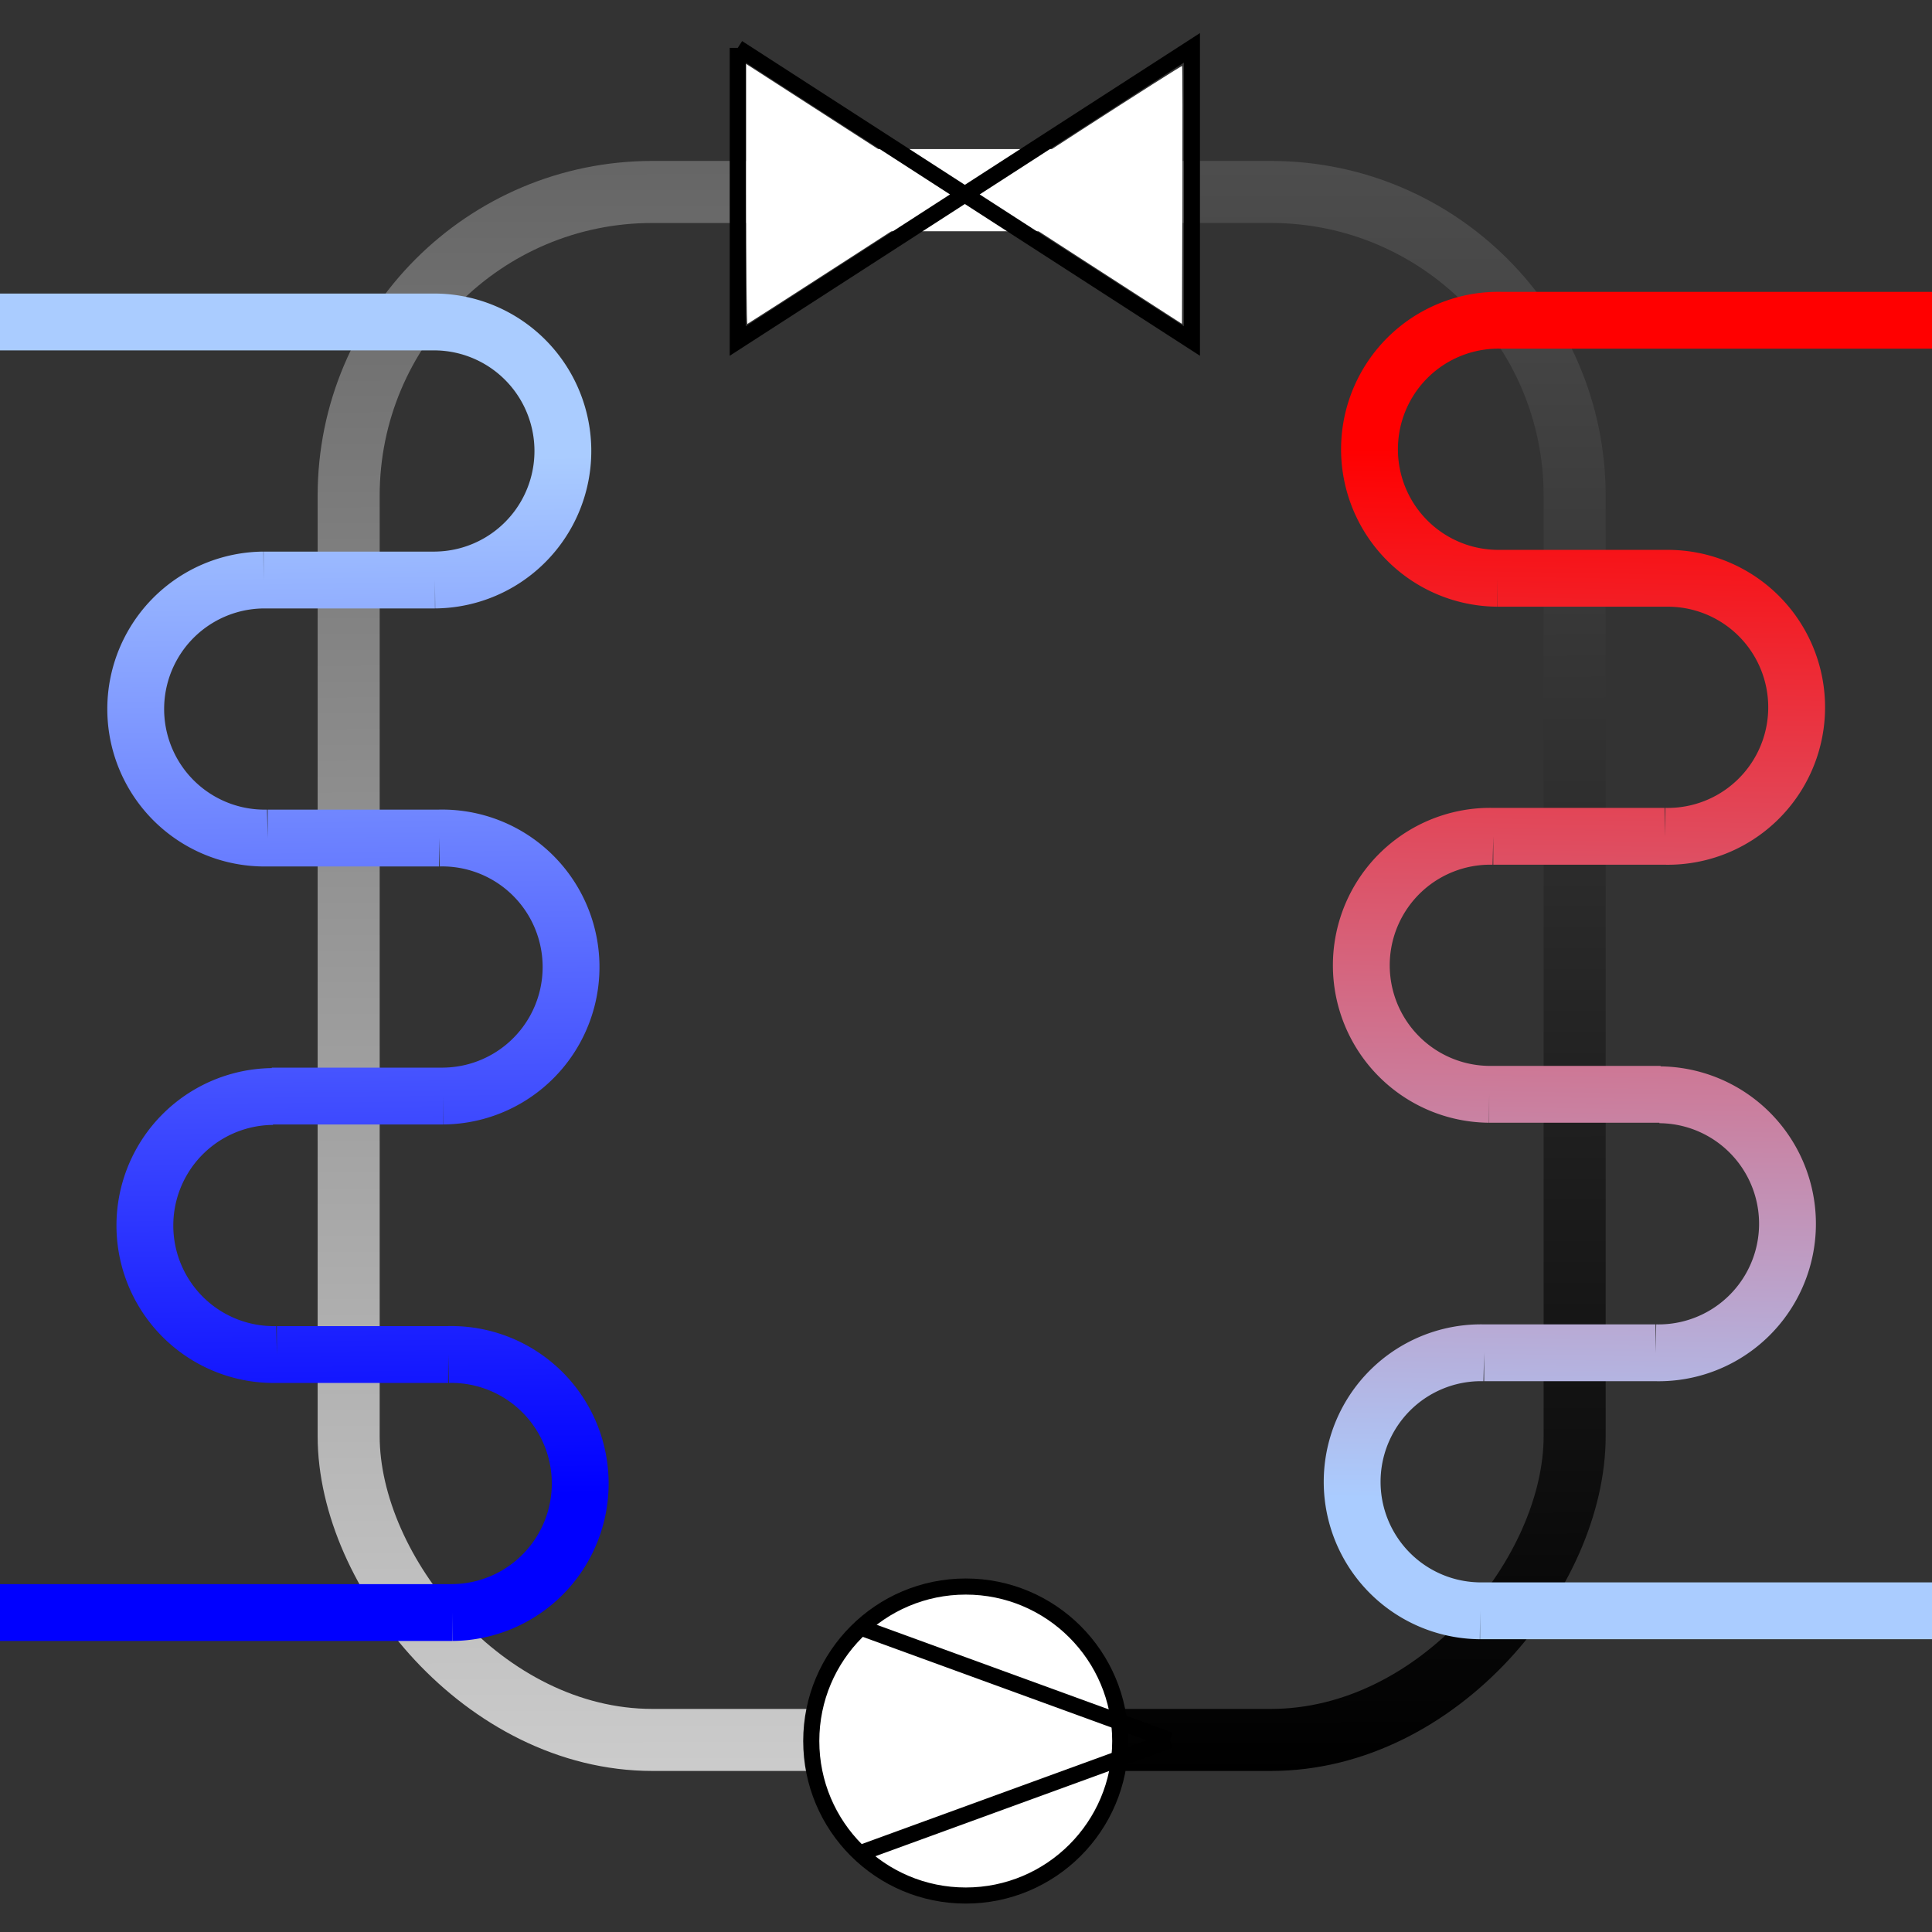 <?xml version="1.0" encoding="UTF-8" standalone="no"?>
<svg
   xmlns:dc="http://purl.org/dc/elements/1.1/"
   xmlns:cc="http://creativecommons.org/ns#"
   xmlns:rdf="http://www.w3.org/1999/02/22-rdf-syntax-ns#"
   xmlns:svg="http://www.w3.org/2000/svg"
   xmlns="http://www.w3.org/2000/svg"
   xmlns:xlink="http://www.w3.org/1999/xlink"
   xmlns:sodipodi="http://sodipodi.sourceforge.net/DTD/sodipodi-0.dtd"
   xmlns:inkscape="http://www.inkscape.org/namespaces/inkscape"
   width="120mm"
   height="120mm"
   viewBox="0 0 120 120"
   version="1.1"
   id="svg103"
   inkscape:version="1.0 (4035a4fb49, 2020-05-01)"
   sodipodi:docname="HP.svg"
   inkscape:export-filename="C:\Daten\GIT\pytrnsys_gui\trnsysGUI\images\HP.png"
   inkscape:export-xdpi="96"
   inkscape:export-ydpi="96">
  <rect x="0" y="0" width="120" height="120" fill="#333333" stroke="none"/>
  <defs
     id="defs97">
    <linearGradient
       id="linearGradient882"
       inkscape:collect="always">
      <stop
         id="stop878"
         offset="0"
         style="stop-color:#0000ff;stop-opacity:1;" />
      <stop
         id="stop880"
         offset="1"
         style="stop-color:#aaccff;stop-opacity:1" />
    </linearGradient>
    <linearGradient
       inkscape:collect="always"
       id="linearGradient1046">
      <stop
         style="stop-color:#aaccff;stop-opacity:1"
         offset="0"
         id="stop1042" />
      <stop
         style="stop-color:#ff0000;stop-opacity:1"
         offset="1"
         id="stop1044" />
    </linearGradient>
    <linearGradient
       inkscape:collect="always"
       id="linearGradient858">
      <stop
         style="stop-color:#cccccc;stop-opacity:1"
         offset="0"
         id="stop854" />
      <stop
         style="stop-color:#666666;stop-opacity:1"
         offset="1"
         id="stop856" />
    </linearGradient>
    <linearGradient
       inkscape:collect="always"
       id="linearGradient850">
      <stop
         style="stop-color:#000000;stop-opacity:1"
         offset="0"
         id="stop846" />
      <stop
         style="stop-color:#4d4d4d;stop-opacity:1"
         offset="1"
         id="stop848" />
    </linearGradient>
    <clipPath
       clipPathUnits="userSpaceOnUse"
       id="clipPath840">
      <rect
         style="fill:#ffff00;fill-rule:evenodd;stroke:none;stroke-width:0.293"
         id="rect842"
         width="60"
         height="120"
         x="34.494"
         y="73.804" />
    </clipPath>
    <linearGradient
       inkscape:collect="always"
       xlink:href="#linearGradient850"
       id="linearGradient852"
       x1="94.289"
       y1="184.071"
       x2="94.494"
       y2="84.097"
       gradientUnits="userSpaceOnUse" />
    <linearGradient
       inkscape:collect="always"
       xlink:href="#linearGradient858"
       id="linearGradient860"
       x1="94.856"
       y1="184.449"
       x2="94.683"
       y2="84.097"
       gradientUnits="userSpaceOnUse" />
    <linearGradient
       inkscape:collect="always"
       xlink:href="#linearGradient1046"
       id="linearGradient1048"
       x1="118.416"
       y1="166.846"
       x2="119.568"
       y2="101.646"
       gradientUnits="userSpaceOnUse" />
    <linearGradient
       gradientUnits="userSpaceOnUse"
       y2="102.131"
       x2="69.65"
       y1="166.576"
       x1="70.388"
       id="linearGradient884"
       xlink:href="#linearGradient882"
       inkscape:collect="always" />
  </defs>
  <sodipodi:namedview
     id="base"
     pagecolor="#ffffff"
     bordercolor="#666666"
     borderopacity="1.0"
     inkscape:pageopacity="0.0"
     inkscape:pageshadow="2"
     inkscape:zoom="0.98994949"
     inkscape:cx="149.0847"
     inkscape:cy="252.58942"
     inkscape:document-units="mm"
     inkscape:current-layer="layer1"
     inkscape:document-rotation="0"
     showgrid="false"
     fit-margin-top="0"
     fit-margin-left="0"
     fit-margin-right="0"
     fit-margin-bottom="0"
     inkscape:window-width="1920"
     inkscape:window-height="1017"
     inkscape:window-x="1912"
     inkscape:window-y="-8"
     inkscape:window-maximized="1" />
  <g
     inkscape:label="Ebene 1"
     inkscape:groupmode="layer"
     id="layer1"
     transform="translate(-34.494,-73.804)">
    <rect
       style="fill:none;stroke:url(#linearGradient860);stroke-width:3.853;stroke-linecap:round;stroke-linejoin:miter;stroke-miterlimit:4;stroke-dasharray:none"
       id="rect836"
       width="76.147"
       height="96.147"
       x="56.15"
       y="85.727"
       ry="18.866"
       clip-path="url(#clipPath840)" />
    <rect
       clip-path="url(#clipPath840)"
       ry="18.866"
       y="85.727"
       x="56.15"
       height="96.147"
       width="76.147"
       id="rect844"
       style="fill:none;stroke:url(#linearGradient852);stroke-width:3.853;stroke-linecap:round;stroke-linejoin:miter;stroke-miterlimit:4;stroke-dasharray:none"
       transform="matrix(-1,0,0,1,188.448,0)" />
    <path
       id="path914"
       style="fill:none;stroke:url(#linearGradient1048);stroke-width:3.53;stroke-linecap:butt;stroke-linejoin:miter;stroke-miterlimit:4;stroke-dasharray:none;stroke-opacity:1"
       d="m 126.422,173.854 h 28.108 M 127.611,93.696 h 26.906 m -27.018,16.026 a 8.004,8.014 0 0 1 -6.923,-4.098 8.004,8.014 0 0 1 0.128,-8.051 8.004,8.014 0 0 1 7.049,-3.876 m -0.254,16.026 h 10.645 m 0,0 a 8.004,8.014 0 0 1 6.923,4.098 8.004,8.014 0 0 1 -0.128,8.051 8.004,8.014 0 0 1 -7.049,3.876 m -10.899,16.026 a 8.004,8.014 0 0 1 -6.923,-4.098 8.004,8.014 0 0 1 0.128,-8.051 8.004,8.014 0 0 1 7.049,-3.876 m 10.33,16.054 a 8.004,8.014 0 0 1 6.923,4.098 8.004,8.014 0 0 1 -0.128,8.051 8.004,8.014 0 0 1 -7.049,3.876 m -10.899,16.026 a 8.004,8.014 0 0 1 -6.923,-4.098 8.004,8.014 0 0 1 0.128,-8.051 8.004,8.014 0 0 1 7.049,-3.876 m 0,0 h 10.645 m -10.33,-16.054 h 10.645 m -10.391,-16.026 h 10.645" />
    <path
       d="m 62.589,173.961 h -28.108 m 26.919,-80.158 h -26.906 m 27.018,16.026 a 8.004,8.014 0 0 0 6.923,-4.098 8.004,8.014 0 0 0 -0.128,-8.051 8.004,8.014 0 0 0 -7.049,-3.876 m 0.254,16.026 h -10.645 m 0,0 a 8.004,8.014 0 0 0 -6.923,4.098 8.004,8.014 0 0 0 0.128,8.051 8.004,8.014 0 0 0 7.049,3.876 m 10.899,16.026 a 8.004,8.014 0 0 0 6.923,-4.098 8.004,8.014 0 0 0 -0.128,-8.051 8.004,8.014 0 0 0 -7.049,-3.876 m -10.33,16.054 a 8.004,8.014 0 0 0 -6.923,4.098 8.004,8.014 0 0 0 0.128,8.051 8.004,8.014 0 0 0 7.049,3.876 m 10.899,16.026 a 8.004,8.014 0 0 0 6.923,-4.098 8.004,8.014 0 0 0 -0.128,-8.051 8.004,8.014 0 0 0 -7.049,-3.876 m 0,0 h -10.645 m 10.33,-16.054 h -10.645 m 10.391,-16.026 h -10.645"
       style="fill:none;stroke:url(#linearGradient884);stroke-width:3.53;stroke-linecap:butt;stroke-linejoin:miter;stroke-miterlimit:4;stroke-dasharray:none;stroke-opacity:1"
       id="path1050" />
    <circle
       style="fill:#ffffff;stroke:#000000;stroke-width:1;stroke-linecap:round;stroke-linejoin:miter;stroke-miterlimit:4;stroke-dasharray:none;stroke-opacity:1"
       id="path1056"
       cx="94.479"
       cy="181.943"
       r="9.596" />
    <path
       style="fill:none;stroke:#000000;stroke-width:1;stroke-linecap:butt;stroke-linejoin:miter;stroke-miterlimit:4;stroke-dasharray:none;stroke-opacity:1"
       d="M 107.16,181.895 87.978,174.902"
       id="path1058" />
    <path
       id="path1060"
       d="m 107.16,181.895 -19.182,6.993"
       style="fill:none;stroke:#000000;stroke-width:1;stroke-linecap:butt;stroke-linejoin:miter;stroke-miterlimit:4;stroke-dasharray:none;stroke-opacity:1" />
    <rect
       style="fill:#ffffff;stroke:none;stroke-width:1;stroke-linecap:round;stroke-linejoin:miter;stroke-miterlimit:4;stroke-dasharray:none;stroke-opacity:1"
       id="rect1072"
       width="12.662"
       height="5.103"
       x="88.261"
       y="83.064" />
    <path
       style="fill:none;stroke:#000000;stroke-width:1;stroke-linecap:butt;stroke-linejoin:miter;stroke-miterlimit:4;stroke-dasharray:none;stroke-opacity:1"
       d="M 80.318,76.776 108.526,94.984 V 76.776 L 80.318,94.984 V 76.776"
       id="path1066" />
    <path
       style="fill:#ffffff;stroke:none;stroke-width:0.357;stroke-linecap:round;stroke-linejoin:miter;stroke-miterlimit:4;stroke-dasharray:none;stroke-opacity:1"
       d="m 101.768,89.956 c -3.378,-2.18 -6.173,-3.994 -6.21,-4.031 -0.037,-0.037 2.719,-1.866 6.126,-4.065 3.407,-2.199 6.212,-3.98 6.234,-3.959 0.022,0.022 0.029,3.635 0.016,8.03 l -0.024,7.99 z"
       id="path1068" />
    <path
       style="fill:#ffffff;stroke:none;stroke-width:0.357;stroke-linecap:round;stroke-linejoin:miter;stroke-miterlimit:4;stroke-dasharray:none;stroke-opacity:1"
       d="M 80.837,85.866 V 77.776 l 0.496,0.318 c 0.273,0.175 2.856,1.842 5.741,3.705 2.884,1.863 5.489,3.542 5.788,3.731 l 0.544,0.344 -6.207,4.009 c -3.414,2.205 -6.242,4.023 -6.284,4.041 -0.043,0.017 -0.077,-3.609 -0.077,-8.058 z"
       id="path1070" />
  </g>
</svg>
